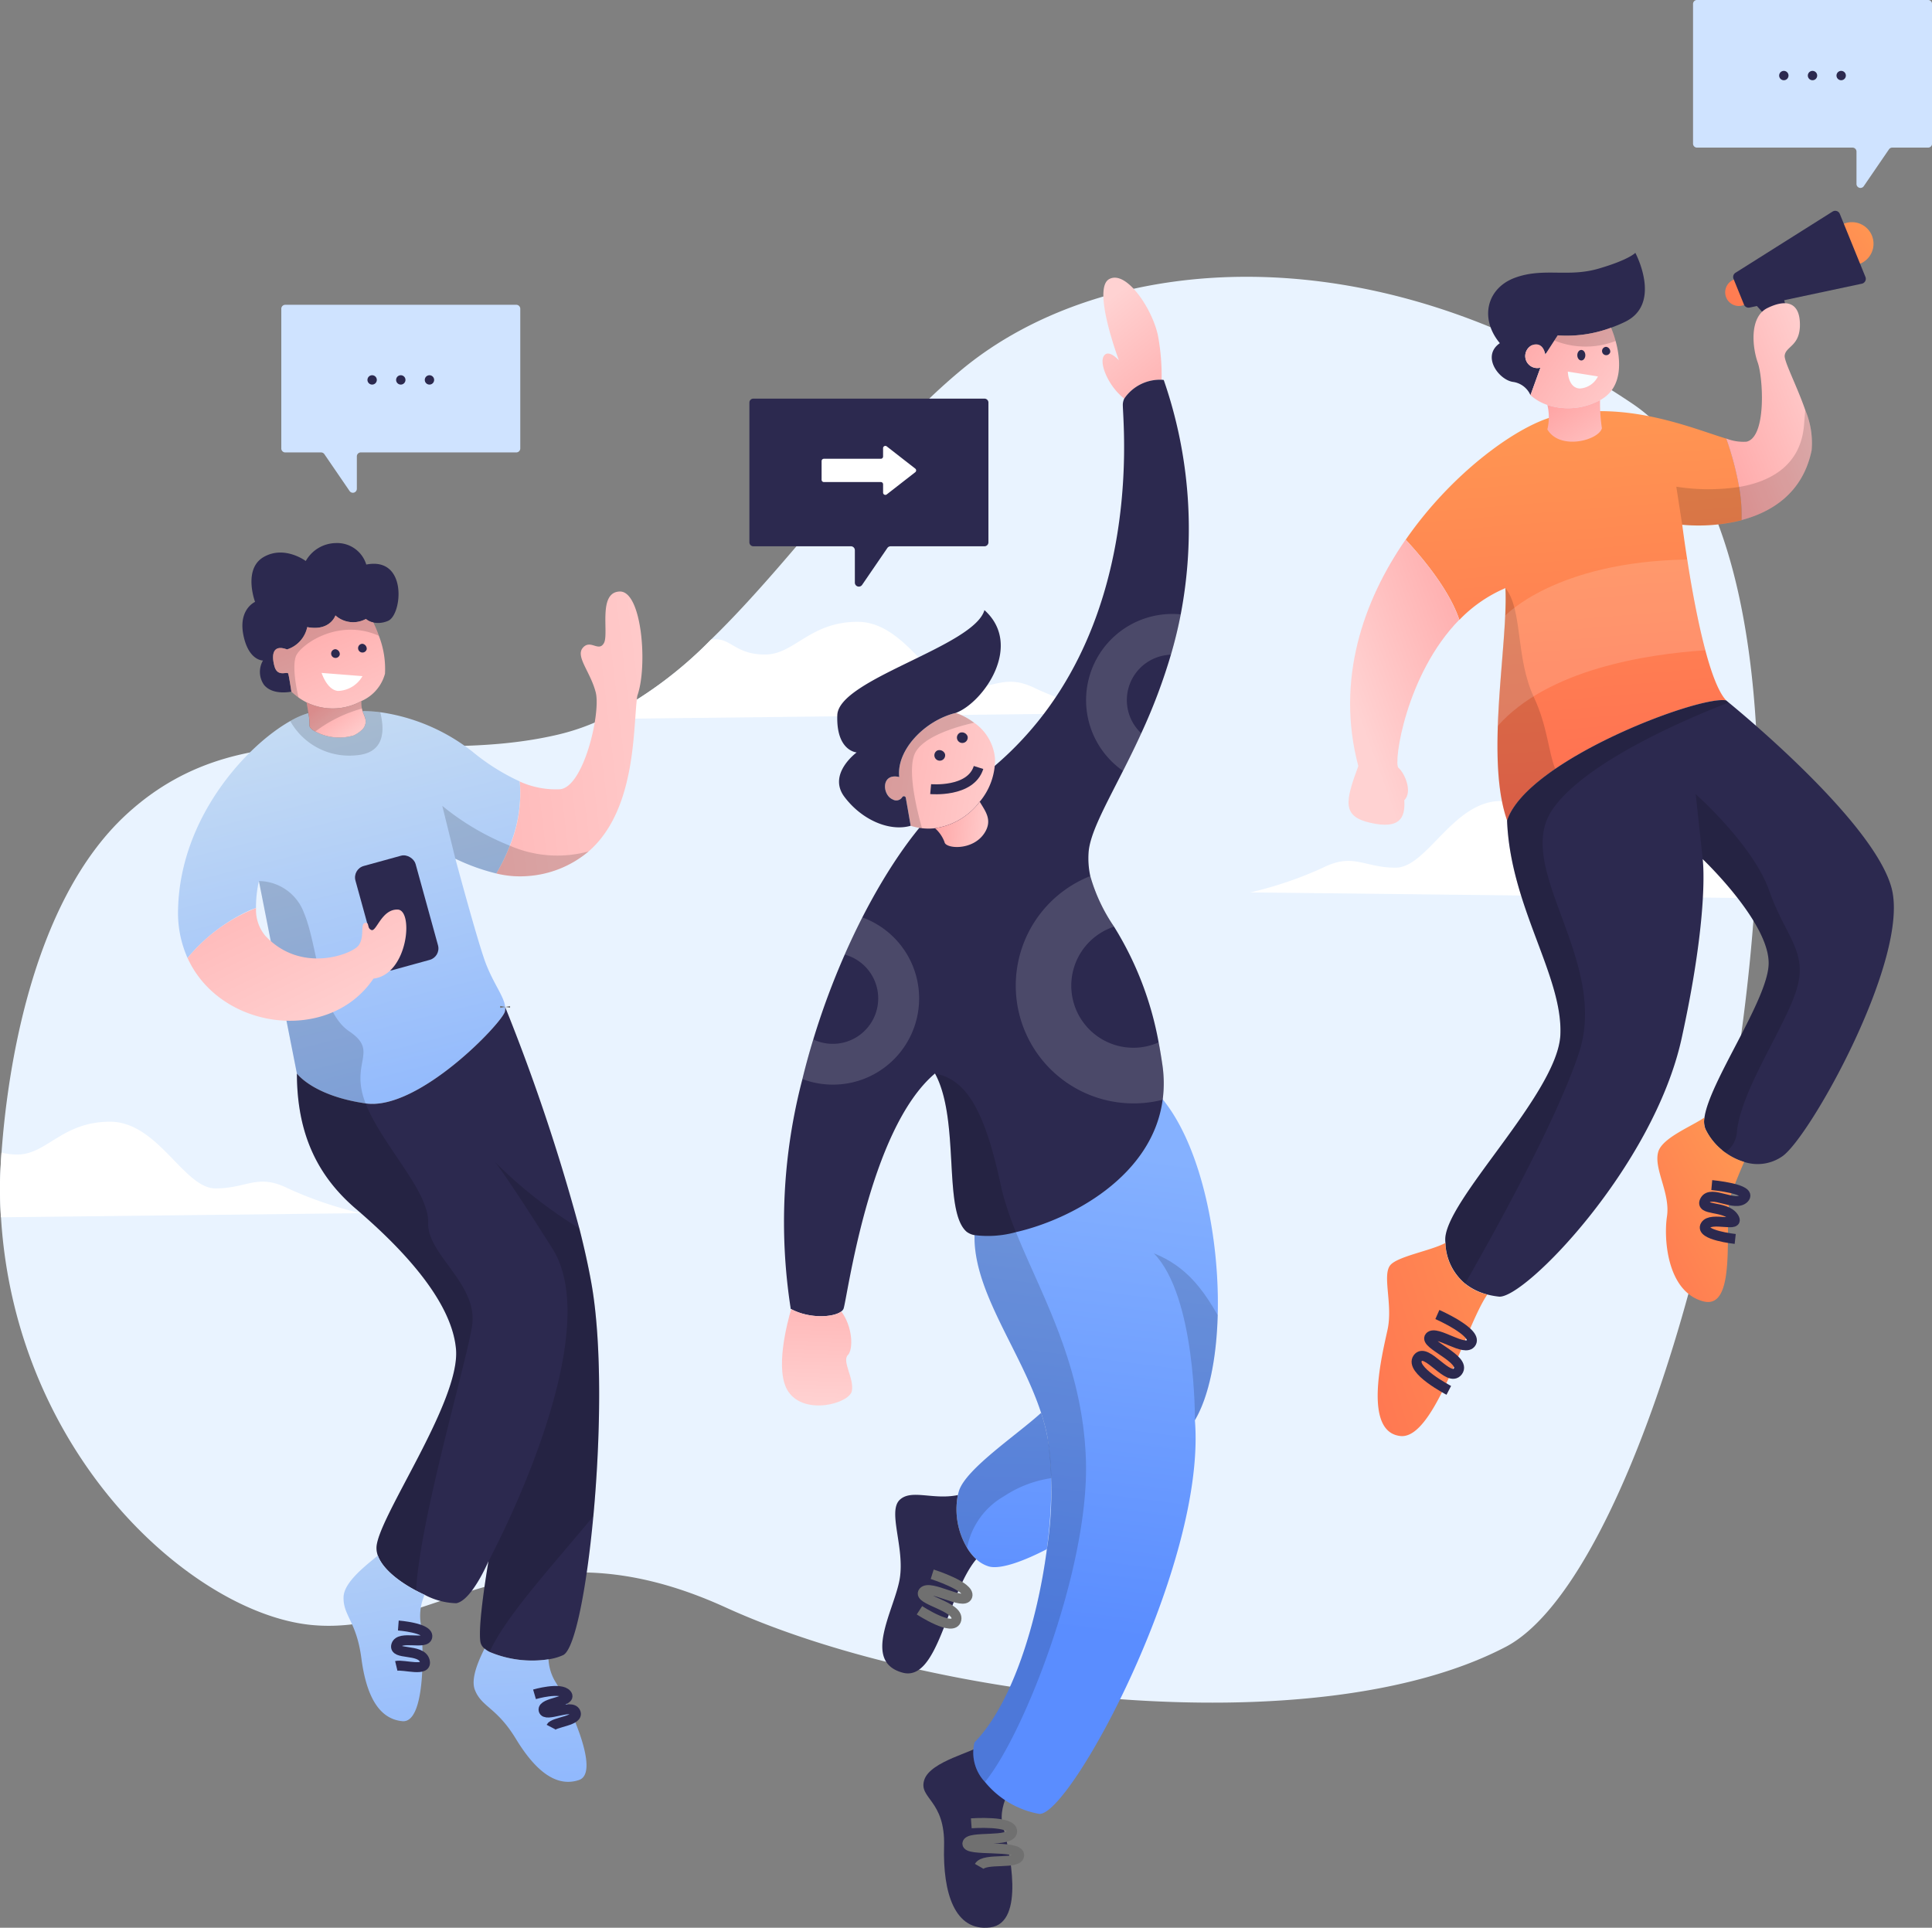 <svg xmlns="http://www.w3.org/2000/svg" xmlns:xlink="http://www.w3.org/1999/xlink" width="194.346" height="193.932" viewBox="0 0 194.346 193.932"><rect x="0" y="0" width="194.346" height="193.932" fill="#808080" stroke="none"/><defs><style>.a{fill:#e9f3ff;}.b,.p{fill:#fff;}.c{fill:#2c294f;}.d{fill:url(#a);}.e{fill:url(#b);}.f{fill:url(#c);}.g{fill:url(#d);}.h{fill:url(#e);}.i{fill:url(#f);}.j{fill:url(#g);}.k{fill:url(#h);}.l{fill:url(#i);}.m,.p{opacity:0.15;mix-blend-mode:overlay;isolation:isolate;}.n{fill:url(#j);}.o{fill:#f8fcff;}.q,.x{fill:none;stroke-miterlimit:10;}.q{stroke:#2c294f;}.r{fill:url(#k);}.s{fill:url(#l);}.t{fill:url(#m);}.u{fill:url(#n);}.v{fill:url(#o);}.w{fill:url(#p);}.x{stroke:#707070;}.y{fill:url(#q);}.z{fill:url(#r);}.aa{fill:url(#s);}.ab{fill:url(#t);}.ac{fill:url(#u);}.ad{fill:url(#v);}.ae{fill:url(#w);}.af{fill:#cfe3ff;}</style><linearGradient id="a" x1="0.467" y1="-0.241" x2="0.545" y2="0.978" gradientUnits="objectBoundingBox"><stop offset="0" stop-color="#ffa252"/><stop offset="1" stop-color="#ff6e52"/></linearGradient><linearGradient id="b" x1="1.287" y1="0.884" x2="-0.237" y2="0.023" gradientUnits="objectBoundingBox"><stop offset="0" stop-color="#ffd2d2"/><stop offset="1" stop-color="#ffa4a4"/></linearGradient><linearGradient id="c" x1="1.325" y1="1.501" x2="0.198" y2="-0.022" xlink:href="#b"/><linearGradient id="d" x1="0.242" y1="0.681" x2="1.115" y2="-0.058" xlink:href="#b"/><linearGradient id="e" x1="1.014" y1="0.044" x2="0.014" y2="1.049" xlink:href="#b"/><linearGradient id="f" x1="2.23" y1="-0.469" x2="-0.537" y2="0.931" xlink:href="#a"/><linearGradient id="g" x1="1.126" y1="-0.309" x2="-0.237" y2="1.278" xlink:href="#a"/><linearGradient id="h" x1="1.458" y1="-7.027" x2="-4.666" y2="-2.444" xlink:href="#a"/><linearGradient id="i" x1="0.193" y1="-2.54" x2="-3.389" y2="0.322" xlink:href="#a"/><linearGradient id="j" x1="0.182" y1="-0.243" x2="0.75" y2="0.985" xlink:href="#a"/><linearGradient id="k" x1="0.554" y1="-1.704" x2="0.48" y2="1.401" gradientUnits="objectBoundingBox"><stop offset="0" stop-color="#85b1ff"/><stop offset="1" stop-color="#5a8dff"/></linearGradient><linearGradient id="l" x1="0.51" y1="0.089" x2="0.482" y2="0.748" xlink:href="#k"/><linearGradient id="m" x1="0.263" y1="0.159" x2="0.917" y2="1.545" xlink:href="#b"/><linearGradient id="n" x1="1.335" y1="0.641" x2="-0.766" y2="0.287" xlink:href="#b"/><linearGradient id="o" x1="1.069" y1="0.533" x2="-0.075" y2="0.45" xlink:href="#b"/><linearGradient id="p" x1="0.494" y1="0.914" x2="0.536" y2="-0.771" xlink:href="#b"/><linearGradient id="q" x1="0.691" y1="1.247" x2="0.369" y2="-0.242" gradientUnits="objectBoundingBox"><stop offset="0" stop-color="#85b1ff"/><stop offset="1" stop-color="#d2e4f1"/></linearGradient><linearGradient id="r" x1="1.616" y1="0.266" x2="-1.6" y2="0.986" xlink:href="#b"/><linearGradient id="s" x1="1.081" y1="1.503" x2="0.124" y2="-0.303" xlink:href="#b"/><linearGradient id="t" x1="1.094" y1="0.869" x2="0.201" y2="0.138" xlink:href="#b"/><linearGradient id="u" x1="0.636" y1="1.874" x2="0.354" y2="-1.487" xlink:href="#q"/><linearGradient id="v" x1="0.55" y1="1.589" x2="0.347" y2="-2.591" xlink:href="#q"/><linearGradient id="w" x1="0.888" y1="0.821" x2="-0.403" y2="-0.799" xlink:href="#b"/></defs><g transform="translate(-67.713 -50.486)"><g transform="translate(67.713 50.486)"><g transform="translate(0 27.848)"><path class="a" d="M244.325,165.469q-.031.624-.073,1.246c-2.063,32.6-13.721,69.384-25.071,75.317-19.1,9.986-57.965,5.393-78.47-3.963S111.372,241.063,99,239.827c-11.856-1.188-29.72-16.985-31.187-41.011q-.1-1.568-.1-3.178s.01-1.253.156-3.33c.523-7.349,2.786-25.023,12.568-34.026,12.551-11.548,27.927-4.358,43.482-8.038a22.673,22.673,0,0,0,4.42-1.558,40.9,40.9,0,0,0,10.9-7.989c8.5-8.259,16.252-19.761,25.3-27.221,14.105-11.637,41.042-14.244,67.377,3.489C242.4,124.029,245.543,143.707,244.325,165.469Z" transform="translate(-67.713 -104.207)"/><path class="b" d="M104.006,277.374l-36.2.412q-.1-1.568-.1-3.178s.01-1.253.156-3.33a6.246,6.246,0,0,0,1.613.194c2.945,0,4.476-3.3,9.308-3.3s7.425,6.712,10.606,6.712,4.24-1.533,7.3,0A38.431,38.431,0,0,0,104.006,277.374Z" transform="translate(-67.713 -183.176)"/><path class="b" d="M349.934,207.69c-1.648-.078-2.121,1.532-5.067,1.532s-4.477-3.292-9.309-3.292-7.424,6.709-10.605,6.709-4.242-1.532-7.306,0a38.3,38.3,0,0,1-7.306,2.486l51.73.59S357.357,208.043,349.934,207.69Z" transform="translate(-184.565 -153.198)"/><path class="b" d="M235.53,180.354l-50.865.578a40.9,40.9,0,0,0,10.9-7.989c.121-.01.246-.017.371-.024,1.647-.079,2.122,1.53,5.067,1.53s4.479-3.292,9.308-3.292,7.425,6.712,10.606,6.712,4.244-1.533,7.307,0A38.422,38.422,0,0,0,235.53,180.354Z" transform="translate(-124.038 -136.451)"/></g><g transform="translate(135.656 21.207)"><g transform="translate(0)"><path class="c" d="M407.792,107.5s3.117,3.624,3.691,3.447-.928-4.971-.928-4.971" transform="translate(-367.155 -98.419)"/><path class="d" d="M368.3,141.692s.177,1.437.5,3.5c.4,2.589,1.032,6.168,1.824,9.135.609,2.288,1.319,4.212,2.1,5.043-1.928-.377-11.25,2.825-17.189,6.885-2.413,1.652-4.268,3.444-4.846,5.2-.91-2.558-1.059-5.981-.941-9.512.135-3.894.6-7.927.744-11.084v0c.049-1.038.063-1.98.021-2.794a14.11,14.11,0,0,0-4.631,3.195c-1.007-3.018-3.721-6.258-5.4-8.065,4.794-6.926,11.485-11.606,15.082-12.437,7.107-1.641,13.707,1.229,17.169,2.271a31.016,31.016,0,0,1,1.295,4.874,16.323,16.323,0,0,1,.249,3.33A17.706,17.706,0,0,1,368.3,141.692Z" transform="translate(-334.733 -110.109)"/><path class="c" d="M370.269,106.495a13.592,13.592,0,0,1-1.412.592,12.831,12.831,0,0,1-5.362.772l-1.26,1.942s-.135-1.326-1.284-.973a1.21,1.21,0,0,0,.8,2.277l-1,2.769a2.252,2.252,0,0,0-1.8-1.34c-1.43-.252-3.136-2.606-1.281-3.891-2.063-2.475-1.326-5.538,1.53-6.584s5.317-.014,8.4-.914,3.7-1.589,3.7-1.589S374.038,104.667,370.269,106.495Z" transform="translate(-342.452 -95.327)"/><path class="e" d="M371.2,121.371a3.776,3.776,0,0,1-.4.19,6.688,6.688,0,0,1-4.9.291,4.853,4.853,0,0,1-1.7-.983l1-2.769a1.21,1.21,0,0,1-.8-2.277c1.149-.354,1.284.972,1.284.972l.921-1.422.339-.519a12.831,12.831,0,0,0,5.362-.772,10.357,10.357,0,0,1,.457,1.333C373.239,117.137,373.61,120.076,371.2,121.371Z" transform="translate(-345.9 -102.321)"/><path class="f" d="M373.463,130.971c-.332,1.215-4.244,2.253-5.486.11a5.22,5.22,0,0,0,0-2.458,6.688,6.688,0,0,0,4.9-.291,3.77,3.77,0,0,0,.4-.19A17.479,17.479,0,0,0,373.463,130.971Z" transform="translate(-347.979 -109.094)"/><path class="g" d="M340.537,163.264c-5.382,5.49-6.642,14.441-6.12,14.894.647.558,1.443,2.416.588,3.268.118,1.827-.5,2.918-3.389,2.271s-2.561-2.122-1.236-5.715c-2.291-8.626.478-16.6,4.759-22.783C336.816,157.006,339.53,160.246,340.537,163.264Z" transform="translate(-329.4 -122.124)"/><path class="h" d="M411.276,124.134c-.9,4.34-4.067,6.224-7.048,7.013a16.323,16.323,0,0,0-.249-3.33,31.013,31.013,0,0,0-1.295-4.874,4.716,4.716,0,0,0,2.053.319c2.032-.492,1.647-6.49,1.118-7.965s-.883-4.565.973-5.479,3.24-.62,3.271,1.606-1.416,2.222-1.533,3.167c-.073.585,1.226,3.05,2.074,5.5A8.506,8.506,0,0,1,411.276,124.134Z" transform="translate(-364.695 -100.035)"/><path class="c" d="M382.1,232.227a4.346,4.346,0,0,1-3.873.585,6.312,6.312,0,0,1-1.9-.948,6.092,6.092,0,0,1-2-2.378,2.11,2.11,0,0,1-.087-1.143c.505-3.572,6.217-11.617,6.449-15.3.266-4.153-6.629-10.692-6.629-10.692s.433,3.122-.724,10.63c-.322,2.108-.775,4.569-1.394,7.4-2.828,12.9-15.822,26.248-18.384,25.982a8,8,0,0,1-1.163-.212,5.954,5.954,0,0,1-2.236-1.1,5.535,5.535,0,0,1-1.977-4.095c-.007-.083-.014-.166-.017-.249-.177-3.891,11.315-14.76,11.578-20.682s-5.036-12.9-5.362-21.561c2-6.071,19.325-12.61,22.035-12.081,0,0,.09.073.26.215,1.987,1.627,14.673,12.24,16.386,18.671C394.917,212.254,384.931,230.2,382.1,232.227Z" transform="translate(-338.436 -137.13)"/><path class="i" d="M346.079,296.884c-2.212,3.2-5.282,14.6-8.736,14.233-3.828-.412-1.824-8.249-1.294-10.723s-.53-5.362.235-6.421c.668-.924,4.15-1.492,5.583-2.285A5.406,5.406,0,0,0,346.079,296.884Z" transform="translate(-332.122 -187.859)"/><path class="j" d="M398.054,271.819c-.412.942-.927,2.181-1.343,3.361-.824,2.357.827,11.606-2.769,10.665s-4.005-6.186-3.652-8.543-1.354-4.773-.883-6.479c.391-1.419,3.32-2.555,4.656-3.472a2.109,2.109,0,0,0,.087,1.143A6.42,6.42,0,0,0,398.054,271.819Z" transform="translate(-358.26 -176.137)"/><g transform="translate(37.886)"><path class="k" d="M405.162,105.494a1.375,1.375,0,1,1-1.746-.856A1.376,1.376,0,0,1,405.162,105.494Z" transform="translate(-402.485 -97.738)"/><path class="l" d="M427.116,95.07a2.171,2.171,0,1,1-2.756-1.352A2.171,2.171,0,0,1,427.116,95.07Z" transform="translate(-412.312 -92.458)"/><path class="c" d="M416.975,98.729l-11.285,2.4a.5.5,0,0,1-.57-.3l-1.051-2.587a.5.5,0,0,1,.2-.614l9.76-6.153a.5.5,0,0,1,.733.236l2.576,6.339A.5.5,0,0,1,416.975,98.729Z" transform="translate(-403.23 -91.396)"/></g><path class="m" d="M406.918,224.224c-1.149,3.8-5.566,10.072-6.009,14.316a2.747,2.747,0,0,1-1.177,2.111,6.091,6.091,0,0,1-2-2.378,2.109,2.109,0,0,1-.087-1.143c.505-3.572,6.217-11.617,6.449-15.3.267-4.153-6.629-10.692-6.629-10.692l-.706-6.539s5.791,5.126,7.4,9.72S408.068,220.423,406.918,224.224Z" transform="translate(-361.84 -145.918)"/><path class="m" d="M361.6,221.887c-2.236,6.712-8.273,17.639-11.44,23.167a5.535,5.535,0,0,1-1.977-4.095c-.007-.083-.014-.166-.017-.249-.177-3.891,11.315-14.76,11.578-20.682s-5.036-12.9-5.362-21.561c2-6.071,19.325-12.61,22.035-12.081,0,0,.09.073.26.215-2.887,1.1-14.5,5.788-17.816,10.893C355.059,203.341,364.692,212.607,361.6,221.887Z" transform="translate(-338.436 -137.13)"/><path class="n" d="M418.814,120.15l-.01-.024S418.842,119.759,418.814,120.15Z" transform="translate(-372.458 -105.158)"/><path class="m" d="M406.613,134.132c-.9,4.34-4.067,6.224-7.048,7.013a17.706,17.706,0,0,1-5.971.471L393,137.787a20.7,20.7,0,0,0,6.314.028c3.074-.526,6.182-2.088,6.531-6.2.045-.55.09-1.055.129-1.519A8.506,8.506,0,0,1,406.613,134.132Z" transform="translate(-360.032 -110.033)"/><path class="m" d="M364.1,182.791c-2.413,1.652-4.268,3.444-4.846,5.2-2.239-6.307.118-17.854-.177-23.392,1.769,2.122,1,7.013,2.887,11.018C363.319,178.5,363.429,181.2,364.1,182.791Z" transform="translate(-343.307 -126.649)"/><ellipse class="c" cx="0.404" cy="0.53" rx="0.404" ry="0.53" transform="translate(23.01 13.997)"/><path class="c" d="M379.426,118.33a.419.419,0,1,1-.4-.53A.48.48,0,0,1,379.426,118.33Z" transform="translate(-353.104 -104.113)"/><path class="o" d="M371.951,122.6l3.027.486a2.174,2.174,0,0,1-1.812,1.215C371.973,124.257,371.951,122.6,371.951,122.6Z" transform="translate(-349.893 -106.424)"/><path class="p" d="M379.221,168.2c-6,.391-15.815,1.932-20.879,7.612.135-3.894.6-7.927.744-11.084v0s5.054-5.456,18.311-5.659C377.8,161.655,378.429,165.234,379.221,168.2Z" transform="translate(-343.339 -123.987)"/><path class="m" d="M375.5,115.414a8.368,8.368,0,0,1-6.158-.041l.339-.519a12.831,12.831,0,0,0,5.362-.772A10.351,10.351,0,0,1,375.5,115.414Z" transform="translate(-348.635 -102.321)"/></g><path class="q" d="M344.689,305.585s4.007,1.767,3.417,2.828-3.535-1.328-4.183-.59,3.741,2.24,2.828,3.477-3.181-2.5-4.036-1.326,3.123,3.24,3.123,3.24" transform="translate(-335.755 -194.552)"/><path class="q" d="M399.166,280.467s4.156.383,3.257,1.326-3.316-.884-3.934.206,2.033.5,2.857,1.679-2.268-.118-2.828.854,3.005,1.355,3.005,1.355" transform="translate(-362.629 -182.455)"/></g><g transform="translate(78.659 27.933)"><path class="c" d="M252.555,389.235c-.4.618-4.949,1.546-5.568,3.447s2.121,1.988,1.989,6.672,1.061,8.617,4.64,8.175,1.929-7.866,1.274-10.208,1.643-5.126,1.643-5.126" transform="translate(-232.668 -241.564)"/><path class="r" d="M262.4,338.378c-2.219,1.156-4.684,2.1-5.877,1.731a3.282,3.282,0,0,1-1.222-.716,5,5,0,0,1-.924-1.146,7.561,7.561,0,0,1-.931-5.306c.034-.145.073-.291.118-.432.72-2.233,5.874-5.656,8.258-7.84a20.141,20.141,0,0,1,.62,2.343,24.4,24.4,0,0,1,.4,4.226A48.7,48.7,0,0,1,262.4,338.378Z" transform="translate(-235.751 -210.468)"/><path class="s" d="M281.136,284.319c-.114,4.306-.872,8.172-2.295,10.578,1.177,14.5-12.61,39.948-15.673,39.6a9.123,9.123,0,0,1-5.445-3.208,4.3,4.3,0,0,1-1.052-3.981c3.77-3.856,6.3-12,7.28-19.436a37.736,37.736,0,0,0,.042-11.367,20.152,20.152,0,0,0-.62-2.343c-2.052-6.29-6.815-12.177-6.7-17.875a8.8,8.8,0,0,1,.132-1.416l2.866-2.211,14.69-11.34a10.7,10.7,0,0,1,1.243,1.3C279.471,267.357,281.347,276.561,281.136,284.319Z" transform="translate(-237.301 -179.956)"/><path class="t" d="M287.6,114.648a4.355,4.355,0,0,0-3.752,1.893c-1.551-1.18-2.523-3.461-2.087-4.247.464-.837,1.544.4,1.544.4s-2.717-7.2-.993-8.172,4.375,3,4.929,5.722A22.541,22.541,0,0,1,287.6,114.648Z" transform="translate(-249.407 -104.37)"/><path class="c" d="M259.729,147.785c-.273,1.412-.609,2.766-.987,4.06a57.254,57.254,0,0,1-2.984,7.906c-.619,1.354-1.243,2.614-1.835,3.78-1.831,3.617-3.358,6.359-3.465,8.262a8.484,8.484,0,0,0,.173,2.319,17.388,17.388,0,0,0,2.392,5.092,33.267,33.267,0,0,1,4.483,11.637c.138.713.263,1.461.377,2.253a12.658,12.658,0,0,1,.035,3.482.143.143,0,0,1-.007.038c-1.018,7.677-9.186,12.045-14.756,13.32a10.6,10.6,0,0,1-4.167.3,1.8,1.8,0,0,1-.81-.353c-2.389-2.122-.62-11.225-3.167-15.908-6.7,5.656-8.854,22.89-9.208,23.683a.686.686,0,0,1-.215.253c-.772.6-3.17.762-5.043-.232a.217.217,0,0,1-.045-.021,56.716,56.716,0,0,1,1.174-23.125q.493-2.025,1.093-3.984a76.339,76.339,0,0,1,3.164-8.539c.571-1.3,1.167-2.548,1.772-3.739,2.686-5.248,5.656-9.374,8.235-11.641,21.091-12.319,17.882-38.494,17.968-40a1.481,1.481,0,0,1,.145-.551,4.355,4.355,0,0,1,3.752-1.893,2.144,2.144,0,0,1,.218.024A45.737,45.737,0,0,1,259.729,147.785Z" transform="translate(-219.615 -113.914)"/><path class="u" d="M248.975,197.766a6.836,6.836,0,0,1-4.5,2.669,5.69,5.69,0,0,1-1.3,0,6.045,6.045,0,0,1-1.143-.246l-.491-2.811a.191.191,0,0,0-.349-.073.715.715,0,0,1-.969.232c-1.063-.443-1.194-2.7.661-2.253-.308-2.7,2.565-5.7,5.7-6.452a6.984,6.984,0,0,1,1.831.99,4.9,4.9,0,0,1,2.1,3.648A6.588,6.588,0,0,1,248.975,197.766Z" transform="translate(-229.08 -145.048)"/><path class="c" d="M242.118,179.227c-3.136.751-6.009,3.755-5.7,6.452-1.855-.443-1.724,1.81-.661,2.253a.71.71,0,0,0,.967-.233.194.194,0,0,1,.353.074l.49,2.811c-2.163.619-4.95-.62-6.67-2.918s1.236-4.462,1.236-4.462-2.077-.132-1.946-3.756,13.746-6.9,14.8-10.561C248.923,172.422,244.9,178.168,242.118,179.227Z" transform="translate(-224.618 -135.443)"/><path class="v" d="M254.127,209.216c-1.17,1.814-3.933,1.592-4.022.907a3.5,3.5,0,0,0-.955-1.388,6.837,6.837,0,0,0,4.5-2.669C254.172,206.98,254.981,207.89,254.127,209.216Z" transform="translate(-233.753 -153.348)"/><path class="w" d="M226.479,312.788c-.266,1.235-4.687,2.475-6.365.086-1.464-2.08-.1-7.088.266-8.332,1.872.994,4.271.831,5.043.232,1.163,1.575,1.211,3.835.658,4.389C225.462,309.783,226.742,311.548,226.479,312.788Z" transform="translate(-219.45 -200.775)"/><path class="m" d="M295.749,310.5s.118-12.43-4.126-16.791c3.358,1.336,4.988,3.759,6.421,6.213C297.93,304.224,297.171,308.091,295.749,310.5Z" transform="translate(-254.209 -195.556)"/><path class="m" d="M262.842,331.238a11.643,11.643,0,0,0-4.77,1.831,7.626,7.626,0,0,0-3.7,5.178,7.406,7.406,0,0,1-.813-5.739c.72-2.233,5.874-5.656,8.258-7.84a20.16,20.16,0,0,1,.62,2.343A24.406,24.406,0,0,1,262.842,331.238Z" transform="translate(-235.751 -210.468)"/><path class="c" d="M248.377,347.055c-2.946,3.513-3.808,12.388-7.411,11.412-4.123-1.121-.824-6.307-.294-9.428s-1.236-6.774,0-7.955c1.17-1.111,3.33.031,5.85-.481a7.561,7.561,0,0,0,.931,5.306A5,5,0,0,0,248.377,347.055Z" transform="translate(-228.828 -218.13)"/><path class="x" d="M255.822,404.287s4.2-.309,4.111.84-4.419.354-4.507,1.193,5.17.088,5.214,1.149-3.491.221-4.021,1.149" transform="translate(-236.775 -248.795)"/><path class="x" d="M247.416,355.991s3.886,1.237,3.534,2.209-3.76-1.237-4.42-.442,3.585,1.458,3.318,2.784-3.713-.928-3.713-.928" transform="translate(-232.302 -225.553)"/><path class="c" d="M250.129,196.437a.542.542,0,1,1-.764-.357A.6.6,0,0,1,250.129,196.437Z" transform="translate(-233.728 -148.517)"/><path class="c" d="M254.505,193a.542.542,0,1,1-.764-.357A.6.6,0,0,1,254.505,193Z" transform="translate(-235.835 -146.862)"/><path class="q" d="M248.306,201.6s4.021.373,4.816-2.178" transform="translate(-233.347 -150.147)"/><path class="m" d="M243.171,200.436a6.045,6.045,0,0,1-1.143-.246l-.491-2.811a.191.191,0,0,0-.349-.073.715.715,0,0,1-.969.232c-1.063-.443-1.194-2.7.661-2.253-.308-2.7,2.565-5.7,5.7-6.452a6.984,6.984,0,0,1,1.831.99c-1.263.277-4.853,1.2-5.867,2.915C241.6,194.333,242.627,198.535,243.171,200.436Z" transform="translate(-229.08 -145.048)"/><path class="m" d="M254.175,330.081a4.3,4.3,0,0,1-1.052-3.981c3.77-3.856,6.3-12,7.28-19.436a37.734,37.734,0,0,0,.042-11.367,20.156,20.156,0,0,0-.62-2.343c-2.052-6.29-6.815-12.177-6.7-17.875a1.8,1.8,0,0,1-.81-.353c-2.389-2.122-.62-11.225-3.167-15.908,3.167.588,5,3.711,6.618,11.222.1.468.221.938.357,1.413a33.849,33.849,0,0,0,1.169,3.323c2.534,6.286,6.76,13.4,7.041,23.046C264.646,308.568,258.107,325.321,254.175,330.081Z" transform="translate(-233.753 -178.753)"/><path class="p" d="M279.557,239.478c-.114-.793-.239-1.54-.377-2.253a6.164,6.164,0,0,1-2.541.543,6.245,6.245,0,0,1-1.942-12.181A17.388,17.388,0,0,1,272.3,220.5a11.848,11.848,0,0,0,7.279,22.5.143.143,0,0,0,.007-.038A12.658,12.658,0,0,0,279.557,239.478Z" transform="translate(-241.288 -160.297)"/><path class="p" d="M229.451,228.522c-.605,1.191-1.2,2.441-1.772,3.739a4.571,4.571,0,1,1-3.164,8.539q-.6,1.958-1.093,3.984a8.672,8.672,0,1,0,6.029-16.262Z" transform="translate(-221.363 -164.163)"/><path class="p" d="M287,173.731c.377-1.294.713-2.648.987-4.06q-.421-.041-.852-.041a8.671,8.671,0,0,0-4.953,15.788c.592-1.166,1.215-2.427,1.835-3.78A4.569,4.569,0,0,1,287,173.731Z" transform="translate(-247.871 -135.799)"/></g><g transform="translate(17.914 54.617)"><path class="y" d="M134.285,204.829a20.632,20.632,0,0,1-4.122-1.485c1.028,3.808,2.513,9.152,3.1,10.633.813,2.056,1.81,3.257,1.907,4.272a.025.025,0,0,0,0,.01,1.523,1.523,0,0,1-.024.45c-.235,1.118-8.695,10.021-14.012,9.252s-6.912-3.008-6.912-3.008L110.4,205.591a12.3,12.3,0,0,0-.294,2.714c-.187.062-.374.132-.557.2a17.775,17.775,0,0,0-6.327,4.825,11.141,11.141,0,0,1-.952-4.87c.191-9.245,6.892-16.49,11.281-18.962a8.136,8.136,0,0,1,1.831-.8,6.216,6.216,0,0,1,.107,1.229c-.014.159.135.336.4.505a5.09,5.09,0,0,0,4.05.5,3.219,3.219,0,0,0,.834-.568,1.135,1.135,0,0,0,.28-1.274c-.045-.159-.142-.346-.221-.6a14.128,14.128,0,0,1,1.772.115,19.4,19.4,0,0,1,9.3,3.987,21.5,21.5,0,0,0,4.732,2.974,13.857,13.857,0,0,1-.994,6.455A18.777,18.777,0,0,1,134.285,204.829Z" transform="translate(-102.271 -171.574)"/><path class="z" d="M178.209,175.763c-.45,2.967,0,11.388-4.894,15.656a10.641,10.641,0,0,1-6.3,2.492,9.906,9.906,0,0,1-2.987-.27,18.775,18.775,0,0,0,1.364-2.793,13.857,13.857,0,0,0,.994-6.455l.069.031a8.859,8.859,0,0,0,3.919.748c2.416-.1,4.181-7.671,3.652-9.747s-2.063-3.607-1.294-4.493,1.589.474,2.119-.471-.647-5.126,1.592-5.185S179.268,172.817,178.209,175.763Z" transform="translate(-132.013 -160.386)"/><path class="c" d="M129.392,163.688a2.487,2.487,0,0,1-1.476.161,1.658,1.658,0,0,1-.746-.352,2.676,2.676,0,0,1-3.065-.355s-.526,1.615-2.835,1.174a3,3,0,0,1-2.036,2.246c-1.45-.546-1.575.569-1.26,1.7s1.3.464,1.385.737.316,1.806.316,1.806-1.849.418-2.75-.674a2.273,2.273,0,0,1-.105-2.457s-1.45.043-1.973-2.559,1.174-3.338,1.174-3.338-1.236-3.3.862-4.512,4.239.4,4.239.4a3.535,3.535,0,0,1,3.022-1.805,3.057,3.057,0,0,1,3.065,2.161C131.408,157.2,130.819,163.119,129.392,163.688Z" transform="translate(-108.278 -155.844)"/><path class="aa" d="M131.959,175.78a4.182,4.182,0,0,1-2.371,2.752,5.956,5.956,0,0,1-5.517.135,6.464,6.464,0,0,1-.8-.481,7.056,7.056,0,0,1-.727-.6s-.228-1.533-.315-1.807-1.07.4-1.385-.738-.191-2.246,1.26-1.7a3,3,0,0,0,2.035-2.247c2.309.44,2.835-1.173,2.835-1.173a2.677,2.677,0,0,0,3.067.353,1.639,1.639,0,0,0,.744.353,12.624,12.624,0,0,1,.557,1.34A9.128,9.128,0,0,1,131.959,175.78Z" transform="translate(-111.146 -162.625)"/><path class="ab" d="M132.782,189.423a3.22,3.22,0,0,1-.834.568,5.048,5.048,0,0,1-3.866-.395,1.9,1.9,0,0,1-.184-.107c-.263-.17-.412-.346-.4-.505a6.217,6.217,0,0,0-.107-1.229c-.059-.385-.132-.779-.19-1.091a5.956,5.956,0,0,0,5.517-.135,2.813,2.813,0,0,0,.052.758,2.514,2.514,0,0,0,.069.266c.079.249.176.436.221.6A1.135,1.135,0,0,1,132.782,189.423Z" transform="translate(-114.278 -170.622)"/><path class="c" d="M155.15,297.135c-.685,7.4-1.88,13.413-3.033,13.966a5.22,5.22,0,0,1-1.478.426,11,11,0,0,1-5.926-.741,2.574,2.574,0,0,1-.512-.34,1.115,1.115,0,0,1-.391-.582c-.343-1.55.734-7.864.793-8.207l-.038.087c-.018.042-.042.093-.073.159l-.1.218-.062.128c-.54,1.125-1.79,3.437-2.977,3.638a7.177,7.177,0,0,1-3.174-.848c-.284-.128-.571-.266-.855-.418-1.71-.9-3.378-2.188-3.853-3.538a2.216,2.216,0,0,1-.135-.772c.038-2.925,8.442-14.662,8-19.965s-6.365-10.959-10.076-14.14-5.923-7.335-5.929-13.61c0,0,1.6,2.239,6.912,3.008s13.777-8.134,14.012-9.252a1.522,1.522,0,0,0,.024-.45,195.955,195.955,0,0,1,7.463,22.278c.474,1.866.886,3.7,1.2,5.448C156.042,279.707,155.887,289.215,155.15,297.135Z" transform="translate(-113.378 -199.218)"/><path class="m" d="M139.408,266.16c-.491,3.465-5.289,19.571-5.635,26.691-1.71-.9-3.378-2.188-3.853-3.538a2.216,2.216,0,0,1-.135-.772c.038-2.925,8.442-14.662,8-19.965s-6.365-10.959-10.076-14.14-5.923-7.335-5.929-13.61l-3.822-19.363a4.885,4.885,0,0,1,4.534,3.205c1.416,3.372,1.5,9.855,4.552,11.914s.01,3.074,1.647,7.252,6.411,8.833,6.293,12.015S140,261.975,139.408,266.16Z" transform="translate(-109.827 -187.446)"/><path class="x" d="M165.737,245.883a.025.025,0,0,0,0,.01" transform="translate(-132.837 -199.208)"/><path class="c" d="M162.364,353.627c-.018.041-.042.093-.073.159Z" transform="translate(-131.177 -251.099)"/><path class="m" d="M172.253,311.616c-4.036,4.887-8.813,10.045-10.436,13.652a1.586,1.586,0,0,1-.9-.921c-.343-1.551.734-7.864.793-8.207,2.877-5.493,11.374-23.611,6.428-31.447-4.344-6.881-5.559-8.443-5.788-8.723a46.006,46.006,0,0,0,8.5,6.691c.474,1.866.886,3.7,1.2,5.448C173.146,294.188,172.991,303.7,172.253,311.616Z" transform="translate(-130.481 -213.698)"/><path class="ac" d="M142.112,358.966c.332,2.143.6,10.273-1.811,10.052s-3.645-2.627-4.133-6.341-1.855-4.285-1.789-6.165c.059-1.557,2.433-3.292,3.447-4.161.554,1.575,2.731,3.06,4.707,3.956A5.184,5.184,0,0,0,142.112,358.966Z" transform="translate(-117.733 -250.484)"/><path class="ad" d="M170.216,383.636c-2.292.769-4.393-.934-6.338-4.133s-3.431-3.174-4.126-4.919c-.443-1.115.322-2.869.963-4.171a2.574,2.574,0,0,0,.512.34,11,11,0,0,0,5.926.741,4.856,4.856,0,0,0,.665,2.215C168.983,375.533,172.511,382.864,170.216,383.636Z" transform="translate(-129.891 -259.183)"/><path class="q" d="M144.794,365.935s3.034.236,2.916,1.12-2.8-.177-3.123.854,2.462.32,2.851,1.544-2.115.371-2.851.547" transform="translate(-122.638 -257.026)"/><path class="q" d="M171.435,378.974s2.622-.766,3.24,0-2.5.8-2.327,1.591,2.8-.678,3.211.206-2.187.972-2.463,1.5" transform="translate(-135.581 -263.142)"/><rect class="c" width="6.275" height="10.87" rx="1.193" transform="translate(17.525 32.818) rotate(-15.414)"/><path class="ae" d="M122.811,233.8c-4.441,6.59-15.4,5.2-18.7-2.074A17.089,17.089,0,0,1,111,226.7a4.088,4.088,0,0,0,.913,2.773c3.621,3.891,8.747,1.855,9.394,1s.149-2.181.651-2.271.145.5.647.71,1.032-2.122,2.652-2.056S126.287,233.39,122.811,233.8Z" transform="translate(-103.158 -189.969)"/><path class="m" d="M168.263,211.453a10.641,10.641,0,0,1-6.3,2.492,9.9,9.9,0,0,1-2.987-.27,20.632,20.632,0,0,1-4.122-1.485l-1.315-5.317a25.734,25.734,0,0,0,6.8,4.009A11.979,11.979,0,0,0,168.263,211.453Z" transform="translate(-126.962 -180.421)"/><path class="c" d="M132.851,177.017a.44.44,0,1,1-.427-.545A.5.5,0,0,1,132.851,177.017Z" transform="translate(-116.587 -165.779)"/><path class="c" d="M138.079,175.966a.44.44,0,1,1-.427-.545A.5.5,0,0,1,138.079,175.966Z" transform="translate(-119.105 -165.273)"/><path class="b" d="M130.121,181.075l4.11.324a2.928,2.928,0,0,1-2.46,1.487C130.666,182.8,130.121,181.075,130.121,181.075Z" transform="translate(-115.684 -167.996)"/><path class="m" d="M131.34,171.969c-4.115-1.835-7.9.935-8.335,2.042-.4,1.014.048,3.313.263,4.174a7.056,7.056,0,0,1-.727-.6s-.228-1.533-.315-1.807-1.07.4-1.385-.738-.191-2.246,1.26-1.7a3,3,0,0,0,2.035-2.247c2.309.44,2.835-1.173,2.835-1.173a2.677,2.677,0,0,0,3.067.353,1.639,1.639,0,0,0,.744.353A12.624,12.624,0,0,1,131.34,171.969Z" transform="translate(-111.146 -162.625)"/><path class="m" d="M132.772,187.287a13.8,13.8,0,0,0-4.69,2.309,1.9,1.9,0,0,1-.184-.107c-.263-.17-.412-.346-.4-.505a6.217,6.217,0,0,0-.107-1.229c-.059-.385-.132-.779-.19-1.091a5.956,5.956,0,0,0,5.517-.135A2.813,2.813,0,0,0,132.772,187.287Z" transform="translate(-114.278 -170.622)"/><path class="m" d="M130.725,192.933a6.8,6.8,0,0,1-6.687-3.431,8.137,8.137,0,0,1,1.831-.8,6.216,6.216,0,0,1,.107,1.229c-.014.159.135.336.4.505a5.09,5.09,0,0,0,4.05.5,3.22,3.22,0,0,0,.834-.568,1.135,1.135,0,0,0,.28-1.274c-.045-.159-.142-.346-.221-.6a14.128,14.128,0,0,1,1.772.115C133.584,190.593,133.446,192.7,130.725,192.933Z" transform="translate(-112.754 -171.574)"/></g><g transform="translate(28.298 30.664)"><path class="af" d="M146.34,110.037v14.051a.4.4,0,0,1-.4.4H130.3a.4.4,0,0,0-.4.4v3.266a.4.4,0,0,1-.726.224l-2.542-3.715a.4.4,0,0,0-.328-.173H122.7a.4.4,0,0,1-.4-.4V110.037a.4.4,0,0,1,.4-.4h23.243A.4.4,0,0,1,146.34,110.037Z" transform="translate(-122.302 -109.639)"/><g transform="translate(8.666 7.085)"><path class="c" d="M139.959,123.777a.47.47,0,1,1-.47-.47A.47.47,0,0,1,139.959,123.777Z" transform="translate(-139.019 -123.307)"/><path class="c" d="M145.521,123.777a.47.47,0,1,1-.47-.47A.47.47,0,0,1,145.521,123.777Z" transform="translate(-141.698 -123.307)"/><path class="c" d="M151.083,123.777a.47.47,0,1,1-.47-.47A.47.47,0,0,1,151.083,123.777Z" transform="translate(-144.376 -123.307)"/></g></g><g transform="translate(170.308)"><path class="af" d="M396.245,50.884V64.936a.4.4,0,0,0,.4.4h15.642a.4.4,0,0,1,.4.4V69a.4.4,0,0,0,.726.224l2.542-3.715a.4.4,0,0,1,.328-.173h3.607a.4.4,0,0,0,.4-.4V50.884a.4.4,0,0,0-.4-.4H396.643A.4.4,0,0,0,396.245,50.884Z" transform="translate(-396.245 -50.486)"/><g transform="translate(8.665 7.131)"><path class="c" d="M413.9,64.713a.47.47,0,1,1-.47-.47A.47.47,0,0,1,413.9,64.713Z" transform="translate(-412.961 -64.243)"/><path class="c" d="M419.463,64.713a.47.47,0,1,1-.47-.47A.47.47,0,0,1,419.463,64.713Z" transform="translate(-415.64 -64.243)"/><path class="c" d="M425.025,64.713a.47.47,0,1,1-.47-.47A.47.47,0,0,1,425.025,64.713Z" transform="translate(-418.318 -64.243)"/></g></g><g transform="translate(75.384 40.104)"><path class="c" d="M213.132,128.247V142.3a.4.4,0,0,0,.4.4h9.809a.4.4,0,0,1,.4.4v3.266a.4.4,0,0,0,.726.224l2.542-3.715a.4.4,0,0,1,.328-.173h9.44a.4.4,0,0,0,.4-.4V128.247a.4.4,0,0,0-.4-.4H213.53A.4.4,0,0,0,213.132,128.247Z" transform="translate(-213.132 -127.849)"/><path class="b" d="M233.33,141.724v-.837a.228.228,0,0,0-.229-.229h-5.729a.228.228,0,0,1-.228-.229v-1.883a.228.228,0,0,1,.228-.229H233.1a.228.228,0,0,0,.229-.228v-.838a.228.228,0,0,1,.369-.18l2.869,2.236a.229.229,0,0,1,0,.36L233.7,141.9A.228.228,0,0,1,233.33,141.724Z" transform="translate(-219.881 -132.268)"/></g></g></g></svg>